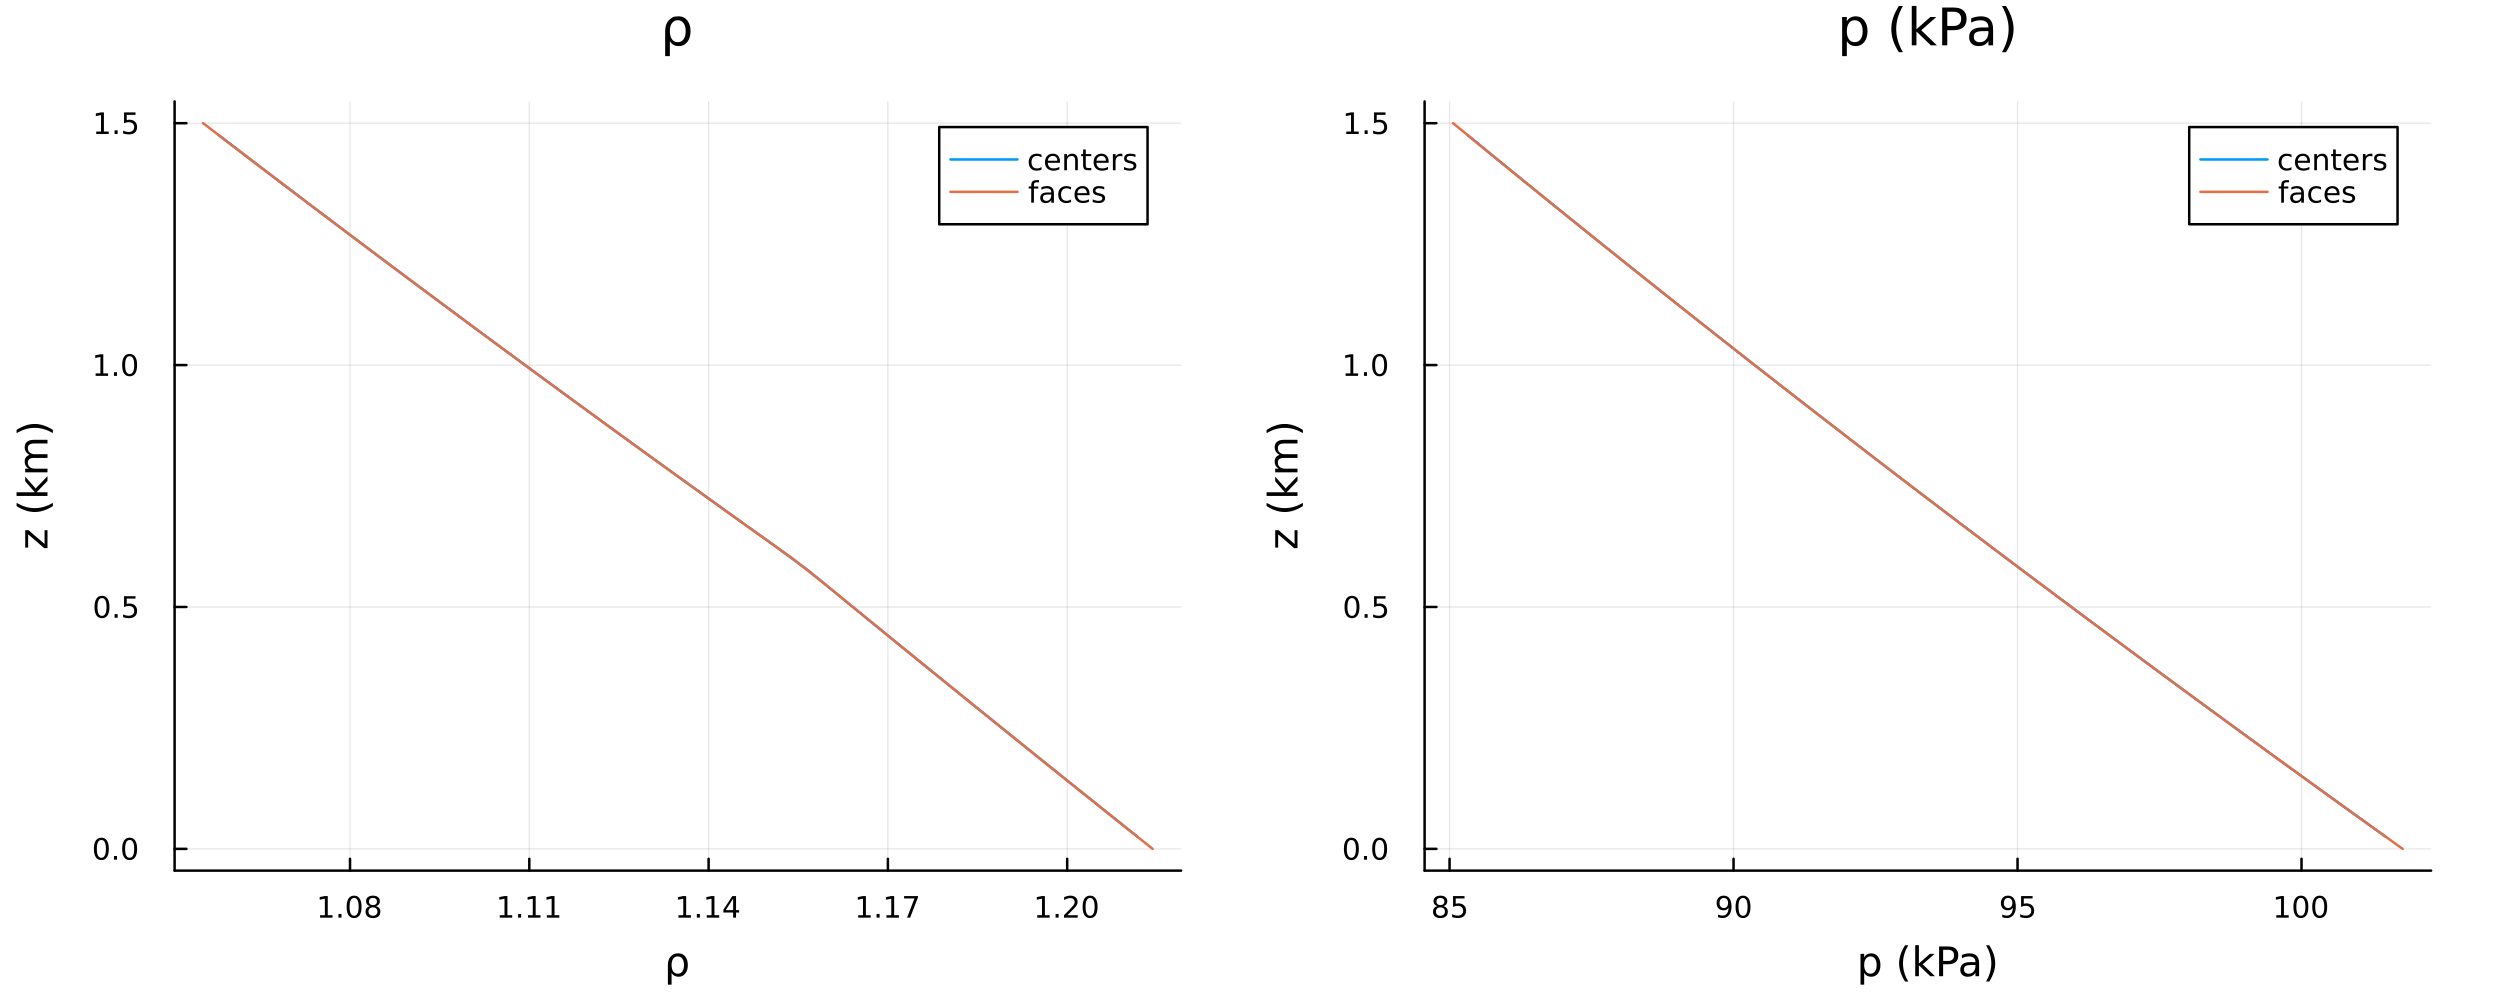 <?xml version="1.0" encoding="utf-8"?>
<svg xmlns="http://www.w3.org/2000/svg" xmlns:xlink="http://www.w3.org/1999/xlink" width="1000" height="400" viewBox="0 0 4000 1600">
<rect x="0" y="0" width="4000" height="1600" fill="#333333" stroke="none"/>
<defs>
  <clipPath id="clip520">
    <rect x="0" y="0" width="4000" height="1600"/>
  </clipPath>
</defs>
<path clip-path="url(#clip520)" d="M0 1600 L4000 1600 L4000 0 L0 0  Z" fill="#ffffff" fill-rule="evenodd" fill-opacity="1"/>
<defs>
  <clipPath id="clip521">
    <rect x="800" y="0" width="2801" height="1600"/>
  </clipPath>
</defs>
<path clip-path="url(#clip520)" d="M279.364 1393.02 L1889.76 1393.02 L1889.76 162.272 L279.364 162.272  Z" fill="#ffffff" fill-rule="evenodd" fill-opacity="1"/>
<defs>
  <clipPath id="clip522">
    <rect x="279" y="162" width="1611" height="1232"/>
  </clipPath>
</defs>
<polyline clip-path="url(#clip522)" style="stroke:#000000; stroke-linecap:round; stroke-linejoin:round; stroke-width:2; stroke-opacity:0.1; fill:none" points="560.029,1393.02 560.029,162.272 "/>
<polyline clip-path="url(#clip522)" style="stroke:#000000; stroke-linecap:round; stroke-linejoin:round; stroke-width:2; stroke-opacity:0.1; fill:none" points="846.895,1393.02 846.895,162.272 "/>
<polyline clip-path="url(#clip522)" style="stroke:#000000; stroke-linecap:round; stroke-linejoin:round; stroke-width:2; stroke-opacity:0.1; fill:none" points="1133.76,1393.02 1133.76,162.272 "/>
<polyline clip-path="url(#clip522)" style="stroke:#000000; stroke-linecap:round; stroke-linejoin:round; stroke-width:2; stroke-opacity:0.1; fill:none" points="1420.63,1393.02 1420.63,162.272 "/>
<polyline clip-path="url(#clip522)" style="stroke:#000000; stroke-linecap:round; stroke-linejoin:round; stroke-width:2; stroke-opacity:0.1; fill:none" points="1707.49,1393.02 1707.49,162.272 "/>
<polyline clip-path="url(#clip520)" style="stroke:#000000; stroke-linecap:round; stroke-linejoin:round; stroke-width:4; stroke-opacity:1; fill:none" points="279.364,1393.02 1889.76,1393.02 "/>
<polyline clip-path="url(#clip520)" style="stroke:#000000; stroke-linecap:round; stroke-linejoin:round; stroke-width:4; stroke-opacity:1; fill:none" points="560.029,1393.02 560.029,1374.12 "/>
<polyline clip-path="url(#clip520)" style="stroke:#000000; stroke-linecap:round; stroke-linejoin:round; stroke-width:4; stroke-opacity:1; fill:none" points="846.895,1393.02 846.895,1374.12 "/>
<polyline clip-path="url(#clip520)" style="stroke:#000000; stroke-linecap:round; stroke-linejoin:round; stroke-width:4; stroke-opacity:1; fill:none" points="1133.76,1393.02 1133.76,1374.12 "/>
<polyline clip-path="url(#clip520)" style="stroke:#000000; stroke-linecap:round; stroke-linejoin:round; stroke-width:4; stroke-opacity:1; fill:none" points="1420.63,1393.02 1420.63,1374.12 "/>
<polyline clip-path="url(#clip520)" style="stroke:#000000; stroke-linecap:round; stroke-linejoin:round; stroke-width:4; stroke-opacity:1; fill:none" points="1707.49,1393.02 1707.49,1374.12 "/>
<path clip-path="url(#clip520)" d="M512.147 1464.28 L519.786 1464.28 L519.786 1437.92 L511.476 1439.59 L511.476 1435.33 L519.739 1433.66 L524.415 1433.66 L524.415 1464.28 L532.054 1464.28 L532.054 1468.22 L512.147 1468.22 L512.147 1464.28 Z" fill="#000000" fill-rule="nonzero" fill-opacity="1" /><path clip-path="url(#clip520)" d="M541.499 1462.34 L546.383 1462.34 L546.383 1468.22 L541.499 1468.22 L541.499 1462.34 Z" fill="#000000" fill-rule="nonzero" fill-opacity="1" /><path clip-path="url(#clip520)" d="M566.568 1436.74 Q562.957 1436.74 561.128 1440.3 Q559.323 1443.84 559.323 1450.97 Q559.323 1458.08 561.128 1461.65 Q562.957 1465.19 566.568 1465.19 Q570.202 1465.19 572.008 1461.65 Q573.836 1458.08 573.836 1450.97 Q573.836 1443.84 572.008 1440.3 Q570.202 1436.74 566.568 1436.74 M566.568 1433.03 Q572.378 1433.03 575.434 1437.64 Q578.512 1442.22 578.512 1450.97 Q578.512 1459.7 575.434 1464.31 Q572.378 1468.89 566.568 1468.89 Q560.758 1468.89 557.679 1464.31 Q554.623 1459.7 554.623 1450.97 Q554.623 1442.22 557.679 1437.64 Q560.758 1433.03 566.568 1433.03 Z" fill="#000000" fill-rule="nonzero" fill-opacity="1" /><path clip-path="url(#clip520)" d="M596.73 1451.81 Q593.396 1451.81 591.475 1453.59 Q589.577 1455.37 589.577 1458.5 Q589.577 1461.62 591.475 1463.4 Q593.396 1465.19 596.73 1465.19 Q600.063 1465.19 601.984 1463.4 Q603.906 1461.6 603.906 1458.5 Q603.906 1455.37 601.984 1453.59 Q600.086 1451.81 596.73 1451.81 M592.054 1449.82 Q589.045 1449.08 587.355 1447.02 Q585.688 1444.96 585.688 1441.99 Q585.688 1437.85 588.628 1435.44 Q591.591 1433.03 596.73 1433.03 Q601.892 1433.03 604.832 1435.44 Q607.771 1437.85 607.771 1441.99 Q607.771 1444.96 606.082 1447.02 Q604.415 1449.08 601.429 1449.82 Q604.808 1450.6 606.683 1452.9 Q608.582 1455.19 608.582 1458.5 Q608.582 1463.52 605.503 1466.21 Q602.447 1468.89 596.73 1468.89 Q591.012 1468.89 587.933 1466.21 Q584.878 1463.52 584.878 1458.5 Q584.878 1455.19 586.776 1452.9 Q588.674 1450.6 592.054 1449.82 M590.341 1442.43 Q590.341 1445.12 592.008 1446.62 Q593.697 1448.13 596.73 1448.13 Q599.739 1448.13 601.429 1446.62 Q603.142 1445.12 603.142 1442.43 Q603.142 1439.75 601.429 1438.24 Q599.739 1436.74 596.73 1436.74 Q593.697 1436.74 592.008 1438.24 Q590.341 1439.75 590.341 1442.43 Z" fill="#000000" fill-rule="nonzero" fill-opacity="1" /><path clip-path="url(#clip520)" d="M799.58 1464.28 L807.219 1464.28 L807.219 1437.92 L798.909 1439.59 L798.909 1435.33 L807.173 1433.66 L811.849 1433.66 L811.849 1464.28 L819.488 1464.28 L819.488 1468.22 L799.58 1468.22 L799.58 1464.28 Z" fill="#000000" fill-rule="nonzero" fill-opacity="1" /><path clip-path="url(#clip520)" d="M828.932 1462.34 L833.816 1462.34 L833.816 1468.22 L828.932 1468.22 L828.932 1462.34 Z" fill="#000000" fill-rule="nonzero" fill-opacity="1" /><path clip-path="url(#clip520)" d="M844.811 1464.28 L852.45 1464.28 L852.45 1437.92 L844.14 1439.59 L844.14 1435.33 L852.404 1433.66 L857.08 1433.66 L857.08 1464.28 L864.719 1464.28 L864.719 1468.22 L844.811 1468.22 L844.811 1464.28 Z" fill="#000000" fill-rule="nonzero" fill-opacity="1" /><path clip-path="url(#clip520)" d="M874.973 1464.28 L882.612 1464.28 L882.612 1437.92 L874.302 1439.59 L874.302 1435.33 L882.566 1433.66 L887.242 1433.66 L887.242 1464.28 L894.881 1464.28 L894.881 1468.22 L874.973 1468.22 L874.973 1464.28 Z" fill="#000000" fill-rule="nonzero" fill-opacity="1" /><path clip-path="url(#clip520)" d="M1085.59 1464.28 L1093.23 1464.28 L1093.23 1437.92 L1084.92 1439.59 L1084.92 1435.33 L1093.18 1433.66 L1097.86 1433.66 L1097.86 1464.28 L1105.5 1464.28 L1105.5 1468.22 L1085.59 1468.22 L1085.59 1464.28 Z" fill="#000000" fill-rule="nonzero" fill-opacity="1" /><path clip-path="url(#clip520)" d="M1114.94 1462.34 L1119.83 1462.34 L1119.83 1468.22 L1114.94 1468.22 L1114.94 1462.34 Z" fill="#000000" fill-rule="nonzero" fill-opacity="1" /><path clip-path="url(#clip520)" d="M1130.82 1464.28 L1138.46 1464.28 L1138.46 1437.92 L1130.15 1439.59 L1130.15 1435.33 L1138.41 1433.66 L1143.09 1433.66 L1143.09 1464.28 L1150.73 1464.28 L1150.73 1468.22 L1130.82 1468.22 L1130.82 1464.28 Z" fill="#000000" fill-rule="nonzero" fill-opacity="1" /><path clip-path="url(#clip520)" d="M1173.02 1437.73 L1161.21 1456.18 L1173.02 1456.18 L1173.02 1437.73 M1171.79 1433.66 L1177.67 1433.66 L1177.67 1456.18 L1182.6 1456.18 L1182.6 1460.07 L1177.67 1460.07 L1177.67 1468.22 L1173.02 1468.22 L1173.02 1460.07 L1157.42 1460.07 L1157.42 1455.56 L1171.79 1433.66 Z" fill="#000000" fill-rule="nonzero" fill-opacity="1" /><path clip-path="url(#clip520)" d="M1373.15 1464.28 L1380.79 1464.28 L1380.79 1437.92 L1372.48 1439.59 L1372.48 1435.33 L1380.74 1433.66 L1385.42 1433.66 L1385.42 1464.28 L1393.06 1464.28 L1393.06 1468.22 L1373.15 1468.22 L1373.15 1464.28 Z" fill="#000000" fill-rule="nonzero" fill-opacity="1" /><path clip-path="url(#clip520)" d="M1402.5 1462.34 L1407.39 1462.34 L1407.39 1468.22 L1402.5 1468.22 L1402.5 1462.34 Z" fill="#000000" fill-rule="nonzero" fill-opacity="1" /><path clip-path="url(#clip520)" d="M1418.38 1464.28 L1426.02 1464.28 L1426.02 1437.92 L1417.71 1439.59 L1417.71 1435.33 L1425.97 1433.66 L1430.65 1433.66 L1430.65 1464.28 L1438.29 1464.28 L1438.29 1468.22 L1418.38 1468.22 L1418.38 1464.28 Z" fill="#000000" fill-rule="nonzero" fill-opacity="1" /><path clip-path="url(#clip520)" d="M1446.55 1433.66 L1468.78 1433.66 L1468.78 1435.65 L1456.23 1468.22 L1451.34 1468.22 L1463.15 1437.59 L1446.55 1437.59 L1446.55 1433.66 Z" fill="#000000" fill-rule="nonzero" fill-opacity="1" /><path clip-path="url(#clip520)" d="M1659.57 1464.28 L1667.2 1464.28 L1667.2 1437.92 L1658.89 1439.59 L1658.89 1435.33 L1667.16 1433.66 L1671.83 1433.66 L1671.83 1464.28 L1679.47 1464.28 L1679.47 1468.22 L1659.57 1468.22 L1659.57 1464.28 Z" fill="#000000" fill-rule="nonzero" fill-opacity="1" /><path clip-path="url(#clip520)" d="M1688.92 1462.34 L1693.8 1462.34 L1693.8 1468.22 L1688.92 1468.22 L1688.92 1462.34 Z" fill="#000000" fill-rule="nonzero" fill-opacity="1" /><path clip-path="url(#clip520)" d="M1708.01 1464.28 L1724.33 1464.28 L1724.33 1468.22 L1702.39 1468.22 L1702.39 1464.28 Q1705.05 1461.53 1709.63 1456.9 Q1714.24 1452.25 1715.42 1450.9 Q1717.67 1448.38 1718.55 1446.65 Q1719.45 1444.89 1719.45 1443.2 Q1719.45 1440.44 1717.51 1438.71 Q1715.58 1436.97 1712.48 1436.97 Q1710.28 1436.97 1707.83 1437.73 Q1705.4 1438.5 1702.62 1440.05 L1702.62 1435.33 Q1705.45 1434.19 1707.9 1433.61 Q1710.35 1433.03 1712.39 1433.03 Q1717.76 1433.03 1720.95 1435.72 Q1724.15 1438.41 1724.15 1442.9 Q1724.15 1445.03 1723.34 1446.95 Q1722.55 1448.84 1720.44 1451.44 Q1719.87 1452.11 1716.76 1455.33 Q1713.66 1458.52 1708.01 1464.28 Z" fill="#000000" fill-rule="nonzero" fill-opacity="1" /><path clip-path="url(#clip520)" d="M1744.15 1436.74 Q1740.54 1436.74 1738.71 1440.3 Q1736.9 1443.84 1736.9 1450.97 Q1736.9 1458.08 1738.71 1461.65 Q1740.54 1465.19 1744.15 1465.19 Q1747.78 1465.19 1749.59 1461.65 Q1751.42 1458.08 1751.42 1450.97 Q1751.42 1443.84 1749.59 1440.3 Q1747.78 1436.74 1744.15 1436.74 M1744.15 1433.03 Q1749.96 1433.03 1753.01 1437.64 Q1756.09 1442.22 1756.09 1450.97 Q1756.09 1459.7 1753.01 1464.31 Q1749.96 1468.89 1744.15 1468.89 Q1738.34 1468.89 1735.26 1464.31 Q1732.2 1459.7 1732.2 1450.97 Q1732.2 1442.22 1735.26 1437.64 Q1738.34 1433.03 1744.15 1433.03 Z" fill="#000000" fill-rule="nonzero" fill-opacity="1" /><path clip-path="url(#clip520)" d="M1071.48 1532.6 Q1073.42 1529.35 1078.23 1526.49 Q1080.11 1525.38 1085.9 1525.38 Q1092.39 1525.38 1096.44 1530.53 Q1100.51 1535.69 1100.51 1544.09 Q1100.51 1552.49 1096.44 1557.65 Q1092.39 1562.81 1085.9 1562.81 Q1081.99 1562.81 1079.15 1561.28 Q1076.35 1559.72 1074.51 1556.54 L1074.51 1575.44 L1068.62 1575.44 L1068.62 1544.41 Q1068.62 1537.06 1071.48 1532.6 M1094.43 1544.09 Q1094.43 1537.63 1091.76 1533.97 Q1089.12 1530.28 1084.47 1530.28 Q1079.82 1530.28 1077.15 1533.97 Q1074.51 1537.63 1074.51 1544.09 Q1074.51 1550.55 1077.15 1554.24 Q1079.82 1557.91 1084.47 1557.91 Q1089.12 1557.91 1091.76 1554.24 Q1094.43 1550.55 1094.43 1544.09 Z" fill="#000000" fill-rule="nonzero" fill-opacity="1" /><polyline clip-path="url(#clip522)" style="stroke:#000000; stroke-linecap:round; stroke-linejoin:round; stroke-width:2; stroke-opacity:0.1; fill:none" points="279.364,1358.19 1889.76,1358.19 "/>
<polyline clip-path="url(#clip522)" style="stroke:#000000; stroke-linecap:round; stroke-linejoin:round; stroke-width:2; stroke-opacity:0.1; fill:none" points="279.364,971.16 1889.76,971.16 "/>
<polyline clip-path="url(#clip522)" style="stroke:#000000; stroke-linecap:round; stroke-linejoin:round; stroke-width:2; stroke-opacity:0.1; fill:none" points="279.364,584.132 1889.76,584.132 "/>
<polyline clip-path="url(#clip522)" style="stroke:#000000; stroke-linecap:round; stroke-linejoin:round; stroke-width:2; stroke-opacity:0.1; fill:none" points="279.364,197.105 1889.76,197.105 "/>
<polyline clip-path="url(#clip520)" style="stroke:#000000; stroke-linecap:round; stroke-linejoin:round; stroke-width:4; stroke-opacity:1; fill:none" points="279.364,1393.02 279.364,162.272 "/>
<polyline clip-path="url(#clip520)" style="stroke:#000000; stroke-linecap:round; stroke-linejoin:round; stroke-width:4; stroke-opacity:1; fill:none" points="279.364,1358.19 298.262,1358.19 "/>
<polyline clip-path="url(#clip520)" style="stroke:#000000; stroke-linecap:round; stroke-linejoin:round; stroke-width:4; stroke-opacity:1; fill:none" points="279.364,971.16 298.262,971.16 "/>
<polyline clip-path="url(#clip520)" style="stroke:#000000; stroke-linecap:round; stroke-linejoin:round; stroke-width:4; stroke-opacity:1; fill:none" points="279.364,584.132 298.262,584.132 "/>
<polyline clip-path="url(#clip520)" style="stroke:#000000; stroke-linecap:round; stroke-linejoin:round; stroke-width:4; stroke-opacity:1; fill:none" points="279.364,197.105 298.262,197.105 "/>
<path clip-path="url(#clip520)" d="M162.189 1343.99 Q158.578 1343.99 156.749 1347.55 Q154.943 1351.09 154.943 1358.22 Q154.943 1365.33 156.749 1368.89 Q158.578 1372.43 162.189 1372.43 Q165.823 1372.43 167.628 1368.89 Q169.457 1365.33 169.457 1358.22 Q169.457 1351.09 167.628 1347.55 Q165.823 1343.99 162.189 1343.99 M162.189 1340.28 Q167.999 1340.28 171.054 1344.89 Q174.133 1349.47 174.133 1358.22 Q174.133 1366.95 171.054 1371.56 Q167.999 1376.14 162.189 1376.14 Q156.379 1376.14 153.3 1371.56 Q150.244 1366.95 150.244 1358.22 Q150.244 1349.47 153.3 1344.89 Q156.379 1340.28 162.189 1340.28 Z" fill="#000000" fill-rule="nonzero" fill-opacity="1" /><path clip-path="url(#clip520)" d="M182.351 1369.59 L187.235 1369.59 L187.235 1375.47 L182.351 1375.47 L182.351 1369.59 Z" fill="#000000" fill-rule="nonzero" fill-opacity="1" /><path clip-path="url(#clip520)" d="M207.42 1343.99 Q203.809 1343.99 201.98 1347.55 Q200.175 1351.09 200.175 1358.22 Q200.175 1365.33 201.98 1368.89 Q203.809 1372.43 207.42 1372.43 Q211.054 1372.43 212.86 1368.89 Q214.688 1365.33 214.688 1358.22 Q214.688 1351.09 212.86 1347.55 Q211.054 1343.99 207.42 1343.99 M207.42 1340.28 Q213.23 1340.28 216.286 1344.89 Q219.364 1349.47 219.364 1358.22 Q219.364 1366.95 216.286 1371.56 Q213.23 1376.14 207.42 1376.14 Q201.61 1376.14 198.531 1371.56 Q195.476 1366.95 195.476 1358.22 Q195.476 1349.47 198.531 1344.89 Q201.61 1340.28 207.42 1340.28 Z" fill="#000000" fill-rule="nonzero" fill-opacity="1" /><path clip-path="url(#clip520)" d="M163.184 956.958 Q159.573 956.958 157.744 960.523 Q155.939 964.065 155.939 971.194 Q155.939 978.301 157.744 981.866 Q159.573 985.407 163.184 985.407 Q166.818 985.407 168.624 981.866 Q170.453 978.301 170.453 971.194 Q170.453 964.065 168.624 960.523 Q166.818 956.958 163.184 956.958 M163.184 953.255 Q168.994 953.255 172.05 957.861 Q175.128 962.445 175.128 971.194 Q175.128 979.921 172.05 984.528 Q168.994 989.111 163.184 989.111 Q157.374 989.111 154.295 984.528 Q151.24 979.921 151.24 971.194 Q151.24 962.445 154.295 957.861 Q157.374 953.255 163.184 953.255 Z" fill="#000000" fill-rule="nonzero" fill-opacity="1" /><path clip-path="url(#clip520)" d="M183.346 982.56 L188.23 982.56 L188.23 988.44 L183.346 988.44 L183.346 982.56 Z" fill="#000000" fill-rule="nonzero" fill-opacity="1" /><path clip-path="url(#clip520)" d="M198.462 953.88 L216.818 953.88 L216.818 957.815 L202.744 957.815 L202.744 966.287 Q203.763 965.94 204.781 965.778 Q205.8 965.593 206.818 965.593 Q212.605 965.593 215.985 968.764 Q219.364 971.935 219.364 977.352 Q219.364 982.931 215.892 986.032 Q212.42 989.111 206.1 989.111 Q203.925 989.111 201.656 988.741 Q199.411 988.37 197.003 987.63 L197.003 982.931 Q199.087 984.065 201.309 984.62 Q203.531 985.176 206.008 985.176 Q210.012 985.176 212.35 983.069 Q214.688 980.963 214.688 977.352 Q214.688 973.741 212.35 971.634 Q210.012 969.528 206.008 969.528 Q204.133 969.528 202.258 969.944 Q200.406 970.361 198.462 971.241 L198.462 953.88 Z" fill="#000000" fill-rule="nonzero" fill-opacity="1" /><path clip-path="url(#clip520)" d="M152.999 597.477 L160.638 597.477 L160.638 571.111 L152.328 572.778 L152.328 568.519 L160.591 566.852 L165.267 566.852 L165.267 597.477 L172.906 597.477 L172.906 601.412 L152.999 601.412 L152.999 597.477 Z" fill="#000000" fill-rule="nonzero" fill-opacity="1" /><path clip-path="url(#clip520)" d="M182.351 595.533 L187.235 595.533 L187.235 601.412 L182.351 601.412 L182.351 595.533 Z" fill="#000000" fill-rule="nonzero" fill-opacity="1" /><path clip-path="url(#clip520)" d="M207.42 569.931 Q203.809 569.931 201.98 573.496 Q200.175 577.037 200.175 584.167 Q200.175 591.273 201.98 594.838 Q203.809 598.38 207.42 598.38 Q211.054 598.38 212.86 594.838 Q214.688 591.273 214.688 584.167 Q214.688 577.037 212.86 573.496 Q211.054 569.931 207.42 569.931 M207.42 566.227 Q213.23 566.227 216.286 570.834 Q219.364 575.417 219.364 584.167 Q219.364 592.894 216.286 597.5 Q213.23 602.084 207.42 602.084 Q201.61 602.084 198.531 597.5 Q195.476 592.894 195.476 584.167 Q195.476 575.417 198.531 570.834 Q201.61 566.227 207.42 566.227 Z" fill="#000000" fill-rule="nonzero" fill-opacity="1" /><path clip-path="url(#clip520)" d="M153.994 210.45 L161.633 210.45 L161.633 184.084 L153.323 185.751 L153.323 181.491 L161.587 179.825 L166.263 179.825 L166.263 210.45 L173.902 210.45 L173.902 214.385 L153.994 214.385 L153.994 210.45 Z" fill="#000000" fill-rule="nonzero" fill-opacity="1" /><path clip-path="url(#clip520)" d="M183.346 208.505 L188.23 208.505 L188.23 214.385 L183.346 214.385 L183.346 208.505 Z" fill="#000000" fill-rule="nonzero" fill-opacity="1" /><path clip-path="url(#clip520)" d="M198.462 179.825 L216.818 179.825 L216.818 183.76 L202.744 183.76 L202.744 192.232 Q203.763 191.885 204.781 191.723 Q205.8 191.538 206.818 191.538 Q212.605 191.538 215.985 194.709 Q219.364 197.88 219.364 203.297 Q219.364 208.875 215.892 211.977 Q212.42 215.056 206.1 215.056 Q203.925 215.056 201.656 214.686 Q199.411 214.315 197.003 213.575 L197.003 208.875 Q199.087 210.01 201.309 210.565 Q203.531 211.121 206.008 211.121 Q210.012 211.121 212.35 209.014 Q214.688 206.908 214.688 203.297 Q214.688 199.686 212.35 197.579 Q210.012 195.473 206.008 195.473 Q204.133 195.473 202.258 195.889 Q200.406 196.306 198.462 197.186 L198.462 179.825 Z" fill="#000000" fill-rule="nonzero" fill-opacity="1" /><path clip-path="url(#clip520)" d="M40.34 876.171 L40.34 848.353 L45.688 848.353 L71.309 870.378 L71.309 848.353 L75.988 848.353 L75.988 876.967 L70.641 876.967 L45.019 854.942 L45.019 876.171 L40.34 876.171 Z" fill="#000000" fill-rule="nonzero" fill-opacity="1" /><path clip-path="url(#clip520)" d="M26.527 804.621 Q33.847 808.886 41.009 810.955 Q48.17 813.023 55.523 813.023 Q62.875 813.023 70.1 810.955 Q77.293 808.854 84.582 804.621 L84.582 809.713 Q77.102 814.488 69.877 816.875 Q62.652 819.23 55.523 819.23 Q48.425 819.23 41.231 816.875 Q34.038 814.519 26.527 809.713 L26.527 804.621 Z" fill="#000000" fill-rule="nonzero" fill-opacity="1" /><path clip-path="url(#clip520)" d="M26.463 793.481 L26.463 787.592 L55.714 787.592 L40.34 770.119 L40.34 762.639 L57.019 781.545 L75.988 761.843 L75.988 769.482 L58.578 787.592 L75.988 787.592 L75.988 793.481 L26.463 793.481 Z" fill="#000000" fill-rule="nonzero" fill-opacity="1" /><path clip-path="url(#clip520)" d="M47.184 727.755 Q43.237 725.559 41.359 722.503 Q39.481 719.448 39.481 715.31 Q39.481 709.74 43.396 706.716 Q47.279 703.692 54.472 703.692 L75.988 703.692 L75.988 709.581 L54.663 709.581 Q49.539 709.581 47.056 711.395 Q44.574 713.209 44.574 716.933 Q44.574 721.485 47.597 724.126 Q50.621 726.768 55.841 726.768 L75.988 726.768 L75.988 732.656 L54.663 732.656 Q49.507 732.656 47.056 734.471 Q44.574 736.285 44.574 740.072 Q44.574 744.56 47.629 747.202 Q50.653 749.844 55.841 749.844 L75.988 749.844 L75.988 755.732 L40.34 755.732 L40.34 749.844 L45.879 749.844 Q42.6 747.839 41.041 745.038 Q39.481 742.237 39.481 738.385 Q39.481 734.502 41.454 731.797 Q43.428 729.06 47.184 727.755 Z" fill="#000000" fill-rule="nonzero" fill-opacity="1" /><path clip-path="url(#clip520)" d="M26.527 692.934 L26.527 687.842 Q34.038 683.067 41.231 680.712 Q48.425 678.325 55.523 678.325 Q62.652 678.325 69.877 680.712 Q77.102 683.067 84.582 687.842 L84.582 692.934 Q77.293 688.701 70.1 686.632 Q62.875 684.532 55.523 684.532 Q48.17 684.532 41.009 686.632 Q33.847 688.701 26.527 692.934 Z" fill="#000000" fill-rule="nonzero" fill-opacity="1" /><path clip-path="url(#clip520)" d="M1067.91 35.308 Q1070.39 31.176 1076.5 27.53 Q1078.89 26.112 1086.27 26.112 Q1094.53 26.112 1099.67 32.675 Q1104.86 39.237 1104.86 49.931 Q1104.86 60.626 1099.67 67.188 Q1094.53 73.751 1086.27 73.751 Q1081.28 73.751 1077.68 71.806 Q1074.11 69.821 1071.76 65.77 L1071.76 89.833 L1064.27 89.833 L1064.27 50.337 Q1064.27 40.979 1067.91 35.308 M1097.12 49.931 Q1097.12 41.708 1093.72 37.05 Q1090.36 32.35 1084.44 32.35 Q1078.53 32.35 1075.13 37.05 Q1071.76 41.708 1071.76 49.931 Q1071.76 58.155 1075.13 62.854 Q1078.53 67.512 1084.44 67.512 Q1090.36 67.512 1093.72 62.854 Q1097.12 58.155 1097.12 49.931 Z" fill="#000000" fill-rule="nonzero" fill-opacity="1" /><polyline clip-path="url(#clip522)" style="stroke:#009af9; stroke-linecap:round; stroke-linejoin:round; stroke-width:4; stroke-opacity:1; fill:none" points="1819.91,1338.84 1771.46,1300.13 1723.13,1261.43 1674.91,1222.73 1626.83,1184.02 1578.86,1145.32 1531.01,1106.62 1483.29,1067.92 1435.68,1029.21 1388.2,990.511 1340.84,951.808 1293.6,913.106 1241,874.403 1186.79,835.7 1132.81,796.997 1079.06,758.295 1025.53,719.592 972.248,680.889 919.163,642.186 866.319,603.484 813.672,564.781 761.284,526.078 709.119,487.375 657.178,448.673 605.459,409.97 553.961,371.267 502.684,332.564 451.626,293.862 400.788,255.159 350.169,216.456 "/>
<polyline clip-path="url(#clip522)" style="stroke:#e26f46; stroke-linecap:round; stroke-linejoin:round; stroke-width:4; stroke-opacity:1; fill:none" points="1844.19,1358.19 1795.67,1319.48 1747.28,1280.78 1699,1242.08 1650.85,1203.38 1602.83,1164.67 1554.92,1125.97 1507.13,1087.27 1459.47,1048.57 1411.93,1009.86 1364.51,971.16 1317.21,932.457 1268.19,893.754 1213.87,855.051 1159.77,816.349 1105.9,777.646 1052.26,738.943 998.854,700.24 945.661,661.538 892.713,622.835 839.951,584.132 787.45,545.429 735.174,506.727 683.121,468.024 631.291,429.321 579.683,390.618 528.295,351.916 477.127,313.213 426.18,274.51 375.451,235.807 324.942,197.105 "/>
<path clip-path="url(#clip520)" d="M1502.75 358.817 L1836.08 358.817 L1836.08 203.297 L1502.75 203.297  Z" fill="#ffffff" fill-rule="evenodd" fill-opacity="1"/>
<polyline clip-path="url(#clip520)" style="stroke:#000000; stroke-linecap:round; stroke-linejoin:round; stroke-width:4; stroke-opacity:1; fill:none" points="1502.75,358.817 1836.08,358.817 1836.08,203.297 1502.75,203.297 1502.75,358.817 "/>
<polyline clip-path="url(#clip520)" style="stroke:#009af9; stroke-linecap:round; stroke-linejoin:round; stroke-width:4; stroke-opacity:1; fill:none" points="1520.65,255.137 1628.01,255.137 "/>
<path clip-path="url(#clip520)" d="M1666.41 247.487 L1666.41 251.468 Q1664.6 250.473 1662.77 249.987 Q1660.97 249.477 1659.12 249.477 Q1654.97 249.477 1652.68 252.116 Q1650.39 254.732 1650.39 259.477 Q1650.39 264.223 1652.68 266.862 Q1654.97 269.477 1659.12 269.477 Q1660.97 269.477 1662.77 268.991 Q1664.6 268.482 1666.41 267.487 L1666.41 271.422 Q1664.63 272.255 1662.71 272.672 Q1660.81 273.088 1658.65 273.088 Q1652.8 273.088 1649.35 269.408 Q1645.9 265.727 1645.9 259.477 Q1645.9 253.135 1649.37 249.501 Q1652.87 245.866 1658.93 245.866 Q1660.9 245.866 1662.77 246.283 Q1664.65 246.677 1666.41 247.487 Z" fill="#000000" fill-rule="nonzero" fill-opacity="1" /><path clip-path="url(#clip520)" d="M1695.99 258.389 L1695.99 260.473 L1676.41 260.473 Q1676.69 264.871 1679.05 267.186 Q1681.43 269.477 1685.67 269.477 Q1688.12 269.477 1690.41 268.876 Q1692.73 268.274 1695 267.07 L1695 271.098 Q1692.71 272.07 1690.3 272.579 Q1687.89 273.088 1685.41 273.088 Q1679.21 273.088 1675.58 269.477 Q1671.96 265.866 1671.96 259.709 Q1671.96 253.343 1675.39 249.616 Q1678.84 245.866 1684.67 245.866 Q1689.9 245.866 1692.94 249.246 Q1695.99 252.602 1695.99 258.389 M1691.73 257.139 Q1691.69 253.644 1689.77 251.561 Q1687.87 249.477 1684.72 249.477 Q1681.15 249.477 1679 251.491 Q1676.87 253.505 1676.55 257.163 L1691.73 257.139 Z" fill="#000000" fill-rule="nonzero" fill-opacity="1" /><path clip-path="url(#clip520)" d="M1724.53 256.769 L1724.53 272.417 L1720.27 272.417 L1720.27 256.908 Q1720.27 253.227 1718.84 251.399 Q1717.4 249.57 1714.53 249.57 Q1711.08 249.57 1709.09 251.769 Q1707.1 253.968 1707.1 257.764 L1707.1 272.417 L1702.82 272.417 L1702.82 246.491 L1707.1 246.491 L1707.1 250.519 Q1708.63 248.181 1710.69 247.024 Q1712.77 245.866 1715.48 245.866 Q1719.95 245.866 1722.24 248.644 Q1724.53 251.399 1724.53 256.769 Z" fill="#000000" fill-rule="nonzero" fill-opacity="1" /><path clip-path="url(#clip520)" d="M1737.24 239.13 L1737.24 246.491 L1746.01 246.491 L1746.01 249.802 L1737.24 249.802 L1737.24 263.876 Q1737.24 267.047 1738.1 267.95 Q1738.98 268.852 1741.64 268.852 L1746.01 268.852 L1746.01 272.417 L1741.64 272.417 Q1736.71 272.417 1734.83 270.588 Q1732.96 268.737 1732.96 263.876 L1732.96 249.802 L1729.83 249.802 L1729.83 246.491 L1732.96 246.491 L1732.96 239.13 L1737.24 239.13 Z" fill="#000000" fill-rule="nonzero" fill-opacity="1" /><path clip-path="url(#clip520)" d="M1773.79 258.389 L1773.79 260.473 L1754.21 260.473 Q1754.49 264.871 1756.85 267.186 Q1759.23 269.477 1763.47 269.477 Q1765.92 269.477 1768.21 268.876 Q1770.53 268.274 1772.8 267.07 L1772.8 271.098 Q1770.51 272.07 1768.1 272.579 Q1765.69 273.088 1763.21 273.088 Q1757.01 273.088 1753.38 269.477 Q1749.76 265.866 1749.76 259.709 Q1749.76 253.343 1753.19 249.616 Q1756.64 245.866 1762.47 245.866 Q1767.7 245.866 1770.74 249.246 Q1773.79 252.602 1773.79 258.389 M1769.53 257.139 Q1769.49 253.644 1767.57 251.561 Q1765.67 249.477 1762.52 249.477 Q1758.95 249.477 1756.8 251.491 Q1754.67 253.505 1754.35 257.163 L1769.53 257.139 Z" fill="#000000" fill-rule="nonzero" fill-opacity="1" /><path clip-path="url(#clip520)" d="M1795.81 250.473 Q1795.09 250.056 1794.23 249.871 Q1793.4 249.663 1792.38 249.663 Q1788.77 249.663 1786.82 252.024 Q1784.9 254.362 1784.9 258.76 L1784.9 272.417 L1780.62 272.417 L1780.62 246.491 L1784.9 246.491 L1784.9 250.519 Q1786.25 248.158 1788.4 247.024 Q1790.55 245.866 1793.63 245.866 Q1794.07 245.866 1794.6 245.936 Q1795.14 245.982 1795.78 246.098 L1795.81 250.473 Z" fill="#000000" fill-rule="nonzero" fill-opacity="1" /><path clip-path="url(#clip520)" d="M1816.8 247.255 L1816.8 251.283 Q1815 250.357 1813.05 249.894 Q1811.11 249.431 1809.02 249.431 Q1805.85 249.431 1804.26 250.403 Q1802.68 251.376 1802.68 253.32 Q1802.68 254.802 1803.82 255.658 Q1804.95 256.491 1808.38 257.255 L1809.83 257.579 Q1814.37 258.552 1816.27 260.334 Q1818.19 262.093 1818.19 265.264 Q1818.19 268.876 1815.32 270.982 Q1812.47 273.088 1807.47 273.088 Q1805.39 273.088 1803.12 272.672 Q1800.88 272.278 1798.38 271.468 L1798.38 267.07 Q1800.74 268.297 1803.03 268.922 Q1805.32 269.524 1807.57 269.524 Q1810.57 269.524 1812.2 268.505 Q1813.82 267.463 1813.82 265.589 Q1813.82 263.852 1812.63 262.926 Q1811.48 262.001 1807.52 261.144 L1806.04 260.797 Q1802.08 259.964 1800.32 258.251 Q1798.56 256.514 1798.56 253.505 Q1798.56 249.848 1801.15 247.857 Q1803.75 245.866 1808.51 245.866 Q1810.88 245.866 1812.96 246.214 Q1815.04 246.561 1816.8 247.255 Z" fill="#000000" fill-rule="nonzero" fill-opacity="1" /><polyline clip-path="url(#clip520)" style="stroke:#e26f46; stroke-linecap:round; stroke-linejoin:round; stroke-width:4; stroke-opacity:1; fill:none" points="1520.65,306.977 1628.01,306.977 "/>
<path clip-path="url(#clip520)" d="M1662.4 288.239 L1662.4 291.78 L1658.33 291.78 Q1656.04 291.78 1655.14 292.706 Q1654.26 293.632 1654.26 296.04 L1654.26 298.331 L1661.27 298.331 L1661.27 301.642 L1654.26 301.642 L1654.26 324.257 L1649.97 324.257 L1649.97 301.642 L1645.9 301.642 L1645.9 298.331 L1649.97 298.331 L1649.97 296.526 Q1649.97 292.197 1651.99 290.23 Q1654 288.239 1658.38 288.239 L1662.4 288.239 Z" fill="#000000" fill-rule="nonzero" fill-opacity="1" /><path clip-path="url(#clip520)" d="M1677.75 311.225 Q1672.59 311.225 1670.6 312.405 Q1668.61 313.586 1668.61 316.433 Q1668.61 318.702 1670.09 320.044 Q1671.59 321.364 1674.16 321.364 Q1677.71 321.364 1679.83 318.864 Q1681.99 316.341 1681.99 312.174 L1681.99 311.225 L1677.75 311.225 M1686.25 309.466 L1686.25 324.257 L1681.99 324.257 L1681.99 320.322 Q1680.53 322.683 1678.35 323.817 Q1676.18 324.928 1673.03 324.928 Q1669.05 324.928 1666.69 322.706 Q1664.35 320.461 1664.35 316.711 Q1664.35 312.336 1667.27 310.114 Q1670.21 307.892 1676.02 307.892 L1681.99 307.892 L1681.99 307.475 Q1681.99 304.535 1680.04 302.938 Q1678.12 301.317 1674.63 301.317 Q1672.4 301.317 1670.3 301.85 Q1668.19 302.382 1666.25 303.447 L1666.25 299.512 Q1668.58 298.609 1670.78 298.169 Q1672.98 297.706 1675.07 297.706 Q1680.69 297.706 1683.47 300.623 Q1686.25 303.54 1686.25 309.466 Z" fill="#000000" fill-rule="nonzero" fill-opacity="1" /><path clip-path="url(#clip520)" d="M1713.68 299.327 L1713.68 303.308 Q1711.87 302.313 1710.04 301.827 Q1708.24 301.317 1706.39 301.317 Q1702.24 301.317 1699.95 303.956 Q1697.66 306.572 1697.66 311.317 Q1697.66 316.063 1699.95 318.702 Q1702.24 321.317 1706.39 321.317 Q1708.24 321.317 1710.04 320.831 Q1711.87 320.322 1713.68 319.327 L1713.68 323.262 Q1711.89 324.095 1709.97 324.512 Q1708.08 324.928 1705.92 324.928 Q1700.07 324.928 1696.62 321.248 Q1693.17 317.567 1693.17 311.317 Q1693.17 304.975 1696.64 301.341 Q1700.14 297.706 1706.2 297.706 Q1708.17 297.706 1710.04 298.123 Q1711.92 298.517 1713.68 299.327 Z" fill="#000000" fill-rule="nonzero" fill-opacity="1" /><path clip-path="url(#clip520)" d="M1743.26 310.229 L1743.26 312.313 L1723.68 312.313 Q1723.95 316.711 1726.32 319.026 Q1728.7 321.317 1732.94 321.317 Q1735.39 321.317 1737.68 320.716 Q1740 320.114 1742.26 318.91 L1742.26 322.938 Q1739.97 323.91 1737.57 324.419 Q1735.16 324.928 1732.68 324.928 Q1726.48 324.928 1722.84 321.317 Q1719.23 317.706 1719.23 311.549 Q1719.23 305.183 1722.66 301.456 Q1726.11 297.706 1731.94 297.706 Q1737.17 297.706 1740.2 301.086 Q1743.26 304.442 1743.26 310.229 M1739 308.979 Q1738.95 305.484 1737.03 303.401 Q1735.14 301.317 1731.99 301.317 Q1728.42 301.317 1726.27 303.331 Q1724.14 305.345 1723.82 309.003 L1739 308.979 Z" fill="#000000" fill-rule="nonzero" fill-opacity="1" /><path clip-path="url(#clip520)" d="M1766.78 299.095 L1766.78 303.123 Q1764.97 302.197 1763.03 301.734 Q1761.08 301.271 1759 301.271 Q1755.83 301.271 1754.23 302.243 Q1752.66 303.216 1752.66 305.16 Q1752.66 306.642 1753.79 307.498 Q1754.93 308.331 1758.35 309.095 L1759.81 309.419 Q1764.35 310.392 1766.25 312.174 Q1768.17 313.933 1768.17 317.104 Q1768.17 320.716 1765.3 322.822 Q1762.45 324.928 1757.45 324.928 Q1755.37 324.928 1753.1 324.512 Q1750.85 324.118 1748.35 323.308 L1748.35 318.91 Q1750.71 320.137 1753.01 320.762 Q1755.3 321.364 1757.54 321.364 Q1760.55 321.364 1762.17 320.345 Q1763.79 319.303 1763.79 317.429 Q1763.79 315.692 1762.61 314.766 Q1761.45 313.841 1757.5 312.984 L1756.01 312.637 Q1752.06 311.804 1750.3 310.091 Q1748.54 308.354 1748.54 305.345 Q1748.54 301.688 1751.13 299.697 Q1753.72 297.706 1758.49 297.706 Q1760.85 297.706 1762.94 298.054 Q1765.02 298.401 1766.78 299.095 Z" fill="#000000" fill-rule="nonzero" fill-opacity="1" /><path clip-path="url(#clip520)" d="M2279.36 1393.02 L3889.76 1393.02 L3889.76 162.272 L2279.36 162.272  Z" fill="#ffffff" fill-rule="evenodd" fill-opacity="1"/>
<defs>
  <clipPath id="clip523">
    <rect x="2279" y="162" width="1611" height="1232"/>
  </clipPath>
</defs>
<polyline clip-path="url(#clip523)" style="stroke:#000000; stroke-linecap:round; stroke-linejoin:round; stroke-width:2; stroke-opacity:0.1; fill:none" points="2319.29,1393.02 2319.29,162.272 "/>
<polyline clip-path="url(#clip523)" style="stroke:#000000; stroke-linecap:round; stroke-linejoin:round; stroke-width:2; stroke-opacity:0.1; fill:none" points="2773.67,1393.02 2773.67,162.272 "/>
<polyline clip-path="url(#clip523)" style="stroke:#000000; stroke-linecap:round; stroke-linejoin:round; stroke-width:2; stroke-opacity:0.1; fill:none" points="3228.05,1393.02 3228.05,162.272 "/>
<polyline clip-path="url(#clip523)" style="stroke:#000000; stroke-linecap:round; stroke-linejoin:round; stroke-width:2; stroke-opacity:0.1; fill:none" points="3682.43,1393.02 3682.43,162.272 "/>
<polyline clip-path="url(#clip520)" style="stroke:#000000; stroke-linecap:round; stroke-linejoin:round; stroke-width:4; stroke-opacity:1; fill:none" points="2279.36,1393.02 3889.76,1393.02 "/>
<polyline clip-path="url(#clip520)" style="stroke:#000000; stroke-linecap:round; stroke-linejoin:round; stroke-width:4; stroke-opacity:1; fill:none" points="2319.29,1393.02 2319.29,1374.12 "/>
<polyline clip-path="url(#clip520)" style="stroke:#000000; stroke-linecap:round; stroke-linejoin:round; stroke-width:4; stroke-opacity:1; fill:none" points="2773.67,1393.02 2773.67,1374.12 "/>
<polyline clip-path="url(#clip520)" style="stroke:#000000; stroke-linecap:round; stroke-linejoin:round; stroke-width:4; stroke-opacity:1; fill:none" points="3228.05,1393.02 3228.05,1374.12 "/>
<polyline clip-path="url(#clip520)" style="stroke:#000000; stroke-linecap:round; stroke-linejoin:round; stroke-width:4; stroke-opacity:1; fill:none" points="3682.43,1393.02 3682.43,1374.12 "/>
<path clip-path="url(#clip520)" d="M2304.66 1451.81 Q2301.33 1451.81 2299.41 1453.59 Q2297.51 1455.37 2297.51 1458.5 Q2297.51 1461.62 2299.41 1463.4 Q2301.33 1465.19 2304.66 1465.19 Q2308 1465.19 2309.92 1463.4 Q2311.84 1461.6 2311.84 1458.5 Q2311.84 1455.37 2309.92 1453.59 Q2308.02 1451.81 2304.66 1451.81 M2299.99 1449.82 Q2296.98 1449.08 2295.29 1447.02 Q2293.62 1444.96 2293.62 1441.99 Q2293.62 1437.85 2296.56 1435.44 Q2299.52 1433.03 2304.66 1433.03 Q2309.83 1433.03 2312.77 1435.44 Q2315.7 1437.85 2315.7 1441.99 Q2315.7 1444.96 2314.02 1447.02 Q2312.35 1449.08 2309.36 1449.82 Q2312.74 1450.6 2314.62 1452.9 Q2316.52 1455.19 2316.52 1458.5 Q2316.52 1463.52 2313.44 1466.21 Q2310.38 1468.89 2304.66 1468.89 Q2298.95 1468.89 2295.87 1466.21 Q2292.81 1463.52 2292.81 1458.5 Q2292.81 1455.19 2294.71 1452.9 Q2296.61 1450.6 2299.99 1449.82 M2298.27 1442.43 Q2298.27 1445.12 2299.94 1446.62 Q2301.63 1448.13 2304.66 1448.13 Q2307.67 1448.13 2309.36 1446.62 Q2311.08 1445.12 2311.08 1442.43 Q2311.08 1439.75 2309.36 1438.24 Q2307.67 1436.74 2304.66 1436.74 Q2301.63 1436.74 2299.94 1438.24 Q2298.27 1439.75 2298.27 1442.43 Z" fill="#000000" fill-rule="nonzero" fill-opacity="1" /><path clip-path="url(#clip520)" d="M2324.87 1433.66 L2343.23 1433.66 L2343.23 1437.59 L2329.15 1437.59 L2329.15 1446.07 Q2330.17 1445.72 2331.19 1445.56 Q2332.21 1445.37 2333.23 1445.37 Q2339.01 1445.37 2342.39 1448.54 Q2345.77 1451.72 2345.77 1457.13 Q2345.77 1462.71 2342.3 1465.81 Q2338.83 1468.89 2332.51 1468.89 Q2330.33 1468.89 2328.07 1468.52 Q2325.82 1468.15 2323.41 1467.41 L2323.41 1462.71 Q2325.5 1463.84 2327.72 1464.4 Q2329.94 1464.96 2332.42 1464.96 Q2336.42 1464.96 2338.76 1462.85 Q2341.1 1460.74 2341.1 1457.13 Q2341.1 1453.52 2338.76 1451.41 Q2336.42 1449.31 2332.42 1449.31 Q2330.54 1449.31 2328.67 1449.72 Q2326.82 1450.14 2324.87 1451.02 L2324.87 1433.66 Z" fill="#000000" fill-rule="nonzero" fill-opacity="1" /><path clip-path="url(#clip520)" d="M2748.8 1467.5 L2748.8 1463.24 Q2750.56 1464.08 2752.36 1464.52 Q2754.17 1464.96 2755.91 1464.96 Q2760.53 1464.96 2762.97 1461.85 Q2765.42 1458.73 2765.77 1452.39 Q2764.42 1454.38 2762.36 1455.44 Q2760.3 1456.51 2757.8 1456.51 Q2752.62 1456.51 2749.59 1453.38 Q2746.58 1450.23 2746.58 1444.79 Q2746.58 1439.47 2749.72 1436.25 Q2752.87 1433.03 2758.1 1433.03 Q2764.1 1433.03 2767.25 1437.64 Q2770.42 1442.22 2770.42 1450.97 Q2770.42 1459.15 2766.53 1464.03 Q2762.66 1468.89 2756.11 1468.89 Q2754.35 1468.89 2752.55 1468.54 Q2750.74 1468.2 2748.8 1467.5 M2758.1 1452.85 Q2761.25 1452.85 2763.08 1450.7 Q2764.93 1448.54 2764.93 1444.79 Q2764.93 1441.07 2763.08 1438.91 Q2761.25 1436.74 2758.1 1436.74 Q2754.96 1436.74 2753.1 1438.91 Q2751.28 1441.07 2751.28 1444.79 Q2751.28 1448.54 2753.1 1450.7 Q2754.96 1452.85 2758.1 1452.85 Z" fill="#000000" fill-rule="nonzero" fill-opacity="1" /><path clip-path="url(#clip520)" d="M2788.82 1436.74 Q2785.21 1436.74 2783.38 1440.3 Q2781.58 1443.84 2781.58 1450.97 Q2781.58 1458.08 2783.38 1461.65 Q2785.21 1465.19 2788.82 1465.19 Q2792.46 1465.19 2794.26 1461.65 Q2796.09 1458.08 2796.09 1450.97 Q2796.09 1443.84 2794.26 1440.3 Q2792.46 1436.74 2788.82 1436.74 M2788.82 1433.03 Q2794.63 1433.03 2797.69 1437.64 Q2800.77 1442.22 2800.77 1450.97 Q2800.77 1459.7 2797.69 1464.31 Q2794.63 1468.89 2788.82 1468.89 Q2783.01 1468.89 2779.93 1464.31 Q2776.88 1459.7 2776.88 1450.97 Q2776.88 1442.22 2779.93 1437.64 Q2783.01 1433.03 2788.82 1433.03 Z" fill="#000000" fill-rule="nonzero" fill-opacity="1" /><path clip-path="url(#clip520)" d="M3203.67 1467.5 L3203.67 1463.24 Q3205.43 1464.08 3207.24 1464.52 Q3209.04 1464.96 3210.78 1464.96 Q3215.41 1464.96 3217.84 1461.85 Q3220.29 1458.73 3220.64 1452.39 Q3219.3 1454.38 3217.24 1455.44 Q3215.18 1456.51 3212.68 1456.51 Q3207.49 1456.51 3204.46 1453.38 Q3201.45 1450.23 3201.45 1444.79 Q3201.45 1439.47 3204.6 1436.25 Q3207.75 1433.03 3212.98 1433.03 Q3218.98 1433.03 3222.12 1437.64 Q3225.29 1442.22 3225.29 1450.97 Q3225.29 1459.15 3221.41 1464.03 Q3217.54 1468.89 3210.99 1468.89 Q3209.23 1468.89 3207.42 1468.54 Q3205.62 1468.2 3203.67 1467.5 M3212.98 1452.85 Q3216.13 1452.85 3217.96 1450.7 Q3219.81 1448.54 3219.81 1444.79 Q3219.81 1441.07 3217.96 1438.91 Q3216.13 1436.74 3212.98 1436.74 Q3209.83 1436.74 3207.98 1438.91 Q3206.15 1441.07 3206.15 1444.79 Q3206.15 1448.54 3207.98 1450.7 Q3209.83 1452.85 3212.98 1452.85 Z" fill="#000000" fill-rule="nonzero" fill-opacity="1" /><path clip-path="url(#clip520)" d="M3233.74 1433.66 L3252.1 1433.66 L3252.1 1437.59 L3238.03 1437.59 L3238.03 1446.07 Q3239.04 1445.72 3240.06 1445.56 Q3241.08 1445.37 3242.1 1445.37 Q3247.89 1445.37 3251.27 1448.54 Q3254.65 1451.72 3254.65 1457.13 Q3254.65 1462.71 3251.17 1465.81 Q3247.7 1468.89 3241.38 1468.89 Q3239.21 1468.89 3236.94 1468.52 Q3234.69 1468.15 3232.29 1467.41 L3232.29 1462.71 Q3234.37 1463.84 3236.59 1464.4 Q3238.81 1464.96 3241.29 1464.96 Q3245.29 1464.96 3247.63 1462.85 Q3249.97 1460.74 3249.97 1457.13 Q3249.97 1453.52 3247.63 1451.41 Q3245.29 1449.31 3241.29 1449.31 Q3239.42 1449.31 3237.54 1449.72 Q3235.69 1450.14 3233.74 1451.02 L3233.74 1433.66 Z" fill="#000000" fill-rule="nonzero" fill-opacity="1" /><path clip-path="url(#clip520)" d="M3642.03 1464.28 L3649.67 1464.28 L3649.67 1437.92 L3641.36 1439.59 L3641.36 1435.33 L3649.63 1433.66 L3654.3 1433.66 L3654.3 1464.28 L3661.94 1464.28 L3661.94 1468.22 L3642.03 1468.22 L3642.03 1464.28 Z" fill="#000000" fill-rule="nonzero" fill-opacity="1" /><path clip-path="url(#clip520)" d="M3681.39 1436.74 Q3677.78 1436.74 3675.95 1440.3 Q3674.14 1443.84 3674.14 1450.97 Q3674.14 1458.08 3675.95 1461.65 Q3677.78 1465.19 3681.39 1465.19 Q3685.02 1465.19 3686.83 1461.65 Q3688.65 1458.08 3688.65 1450.97 Q3688.65 1443.84 3686.83 1440.3 Q3685.02 1436.74 3681.39 1436.74 M3681.39 1433.03 Q3687.2 1433.03 3690.25 1437.64 Q3693.33 1442.22 3693.33 1450.97 Q3693.33 1459.7 3690.25 1464.31 Q3687.2 1468.89 3681.39 1468.89 Q3675.58 1468.89 3672.5 1464.31 Q3669.44 1459.7 3669.44 1450.97 Q3669.44 1442.22 3672.5 1437.64 Q3675.58 1433.03 3681.39 1433.03 Z" fill="#000000" fill-rule="nonzero" fill-opacity="1" /><path clip-path="url(#clip520)" d="M3711.55 1436.74 Q3707.94 1436.74 3706.11 1440.3 Q3704.3 1443.84 3704.3 1450.97 Q3704.3 1458.08 3706.11 1461.65 Q3707.94 1465.19 3711.55 1465.19 Q3715.18 1465.19 3716.99 1461.65 Q3718.82 1458.08 3718.82 1450.97 Q3718.82 1443.84 3716.99 1440.3 Q3715.18 1436.74 3711.55 1436.74 M3711.55 1433.03 Q3717.36 1433.03 3720.41 1437.64 Q3723.49 1442.22 3723.49 1450.97 Q3723.49 1459.7 3720.41 1464.31 Q3717.36 1468.89 3711.55 1468.89 Q3705.74 1468.89 3702.66 1464.31 Q3699.6 1459.7 3699.6 1450.97 Q3699.6 1442.22 3702.66 1437.64 Q3705.74 1433.03 3711.55 1433.03 Z" fill="#000000" fill-rule="nonzero" fill-opacity="1" /><path clip-path="url(#clip520)" d="M2982.7 1556.54 L2982.7 1575.44 L2976.81 1575.44 L2976.81 1526.24 L2982.7 1526.24 L2982.7 1531.65 Q2984.54 1528.46 2987.34 1526.94 Q2990.18 1525.38 2994.09 1525.38 Q3000.58 1525.38 3004.63 1530.53 Q3008.7 1535.69 3008.7 1544.09 Q3008.7 1552.49 3004.63 1557.65 Q3000.58 1562.81 2994.09 1562.81 Q2990.18 1562.81 2987.34 1561.28 Q2984.54 1559.72 2982.7 1556.54 M3002.62 1544.09 Q3002.62 1537.63 2999.95 1533.97 Q2997.31 1530.28 2992.66 1530.28 Q2988.01 1530.28 2985.34 1533.97 Q2982.7 1537.63 2982.7 1544.09 Q2982.7 1550.55 2985.34 1554.24 Q2988.01 1557.91 2992.66 1557.91 Q2997.31 1557.91 2999.95 1554.24 Q3002.62 1550.55 3002.62 1544.09 Z" fill="#000000" fill-rule="nonzero" fill-opacity="1" /><path clip-path="url(#clip520)" d="M3053.2 1512.42 Q3048.93 1519.74 3046.86 1526.9 Q3044.79 1534.07 3044.79 1541.42 Q3044.79 1548.77 3046.86 1556 Q3048.96 1563.19 3053.2 1570.48 L3048.1 1570.48 Q3043.33 1563 3040.94 1555.77 Q3038.59 1548.55 3038.59 1541.42 Q3038.59 1534.32 3040.94 1527.13 Q3043.3 1519.93 3048.1 1512.42 L3053.2 1512.42 Z" fill="#000000" fill-rule="nonzero" fill-opacity="1" /><path clip-path="url(#clip520)" d="M3064.34 1512.36 L3070.23 1512.36 L3070.23 1541.61 L3087.7 1526.24 L3095.18 1526.24 L3076.27 1542.91 L3095.97 1561.88 L3088.34 1561.88 L3070.23 1544.47 L3070.23 1561.88 L3064.34 1561.88 L3064.34 1512.36 Z" fill="#000000" fill-rule="nonzero" fill-opacity="1" /><path clip-path="url(#clip520)" d="M3108.99 1519.65 L3108.99 1537.5 L3117.08 1537.5 Q3121.56 1537.5 3124.02 1535.18 Q3126.47 1532.86 3126.47 1528.56 Q3126.47 1524.29 3124.02 1521.97 Q3121.56 1519.65 3117.08 1519.65 L3108.99 1519.65 M3102.56 1514.36 L3117.08 1514.36 Q3125.07 1514.36 3129.14 1517.99 Q3133.25 1521.59 3133.25 1528.56 Q3133.25 1535.59 3129.14 1539.19 Q3125.07 1542.79 3117.08 1542.79 L3108.99 1542.79 L3108.99 1561.88 L3102.56 1561.88 L3102.56 1514.36 Z" fill="#000000" fill-rule="nonzero" fill-opacity="1" /><path clip-path="url(#clip520)" d="M3154.89 1543.96 Q3147.79 1543.96 3145.05 1545.59 Q3142.32 1547.21 3142.32 1551.13 Q3142.32 1554.24 3144.35 1556.09 Q3146.42 1557.91 3149.96 1557.91 Q3154.83 1557.91 3157.75 1554.47 Q3160.71 1551 3160.71 1545.27 L3160.71 1543.96 L3154.89 1543.96 M3166.57 1541.55 L3166.57 1561.88 L3160.71 1561.88 L3160.71 1556.47 Q3158.71 1559.72 3155.72 1561.28 Q3152.72 1562.81 3148.4 1562.81 Q3142.92 1562.81 3139.68 1559.75 Q3136.46 1556.66 3136.46 1551.51 Q3136.46 1545.49 3140.47 1542.44 Q3144.51 1539.38 3152.5 1539.38 L3160.71 1539.38 L3160.71 1538.81 Q3160.71 1534.77 3158.04 1532.57 Q3155.4 1530.34 3150.59 1530.34 Q3147.54 1530.34 3144.64 1531.07 Q3141.74 1531.81 3139.07 1533.27 L3139.07 1527.86 Q3142.29 1526.62 3145.31 1526.01 Q3148.33 1525.38 3151.2 1525.38 Q3158.93 1525.38 3162.75 1529.39 Q3166.57 1533.4 3166.57 1541.55 Z" fill="#000000" fill-rule="nonzero" fill-opacity="1" /><path clip-path="url(#clip520)" d="M3177.71 1512.42 L3182.8 1512.42 Q3187.58 1519.93 3189.93 1527.13 Q3192.32 1534.32 3192.32 1541.42 Q3192.32 1548.55 3189.93 1555.77 Q3187.58 1563 3182.8 1570.48 L3177.71 1570.48 Q3181.94 1563.19 3184.01 1556 Q3186.11 1548.77 3186.11 1541.42 Q3186.11 1534.07 3184.01 1526.9 Q3181.94 1519.74 3177.71 1512.42 Z" fill="#000000" fill-rule="nonzero" fill-opacity="1" /><polyline clip-path="url(#clip523)" style="stroke:#000000; stroke-linecap:round; stroke-linejoin:round; stroke-width:2; stroke-opacity:0.1; fill:none" points="2279.36,1358.19 3889.76,1358.19 "/>
<polyline clip-path="url(#clip523)" style="stroke:#000000; stroke-linecap:round; stroke-linejoin:round; stroke-width:2; stroke-opacity:0.1; fill:none" points="2279.36,971.16 3889.76,971.16 "/>
<polyline clip-path="url(#clip523)" style="stroke:#000000; stroke-linecap:round; stroke-linejoin:round; stroke-width:2; stroke-opacity:0.1; fill:none" points="2279.36,584.132 3889.76,584.132 "/>
<polyline clip-path="url(#clip523)" style="stroke:#000000; stroke-linecap:round; stroke-linejoin:round; stroke-width:2; stroke-opacity:0.1; fill:none" points="2279.36,197.105 3889.76,197.105 "/>
<polyline clip-path="url(#clip520)" style="stroke:#000000; stroke-linecap:round; stroke-linejoin:round; stroke-width:4; stroke-opacity:1; fill:none" points="2279.36,1393.02 2279.36,162.272 "/>
<polyline clip-path="url(#clip520)" style="stroke:#000000; stroke-linecap:round; stroke-linejoin:round; stroke-width:4; stroke-opacity:1; fill:none" points="2279.36,1358.19 2298.26,1358.19 "/>
<polyline clip-path="url(#clip520)" style="stroke:#000000; stroke-linecap:round; stroke-linejoin:round; stroke-width:4; stroke-opacity:1; fill:none" points="2279.36,971.16 2298.26,971.16 "/>
<polyline clip-path="url(#clip520)" style="stroke:#000000; stroke-linecap:round; stroke-linejoin:round; stroke-width:4; stroke-opacity:1; fill:none" points="2279.36,584.132 2298.26,584.132 "/>
<polyline clip-path="url(#clip520)" style="stroke:#000000; stroke-linecap:round; stroke-linejoin:round; stroke-width:4; stroke-opacity:1; fill:none" points="2279.36,197.105 2298.26,197.105 "/>
<path clip-path="url(#clip520)" d="M2162.19 1343.99 Q2158.58 1343.99 2156.75 1347.55 Q2154.94 1351.09 2154.94 1358.22 Q2154.94 1365.33 2156.75 1368.89 Q2158.58 1372.43 2162.19 1372.43 Q2165.82 1372.43 2167.63 1368.89 Q2169.46 1365.33 2169.46 1358.22 Q2169.46 1351.09 2167.63 1347.55 Q2165.82 1343.99 2162.19 1343.99 M2162.19 1340.28 Q2168 1340.28 2171.05 1344.89 Q2174.13 1349.47 2174.13 1358.22 Q2174.13 1366.95 2171.05 1371.56 Q2168 1376.14 2162.19 1376.14 Q2156.38 1376.14 2153.3 1371.56 Q2150.24 1366.95 2150.24 1358.22 Q2150.24 1349.47 2153.3 1344.89 Q2156.38 1340.28 2162.19 1340.28 Z" fill="#000000" fill-rule="nonzero" fill-opacity="1" /><path clip-path="url(#clip520)" d="M2182.35 1369.59 L2187.23 1369.59 L2187.23 1375.47 L2182.35 1375.47 L2182.35 1369.59 Z" fill="#000000" fill-rule="nonzero" fill-opacity="1" /><path clip-path="url(#clip520)" d="M2207.42 1343.99 Q2203.81 1343.99 2201.98 1347.55 Q2200.17 1351.09 2200.17 1358.22 Q2200.17 1365.33 2201.98 1368.89 Q2203.81 1372.43 2207.42 1372.43 Q2211.05 1372.43 2212.86 1368.89 Q2214.69 1365.33 2214.69 1358.22 Q2214.69 1351.09 2212.86 1347.55 Q2211.05 1343.99 2207.42 1343.99 M2207.42 1340.28 Q2213.23 1340.28 2216.29 1344.89 Q2219.36 1349.47 2219.36 1358.22 Q2219.36 1366.95 2216.29 1371.56 Q2213.23 1376.14 2207.42 1376.14 Q2201.61 1376.14 2198.53 1371.56 Q2195.48 1366.95 2195.48 1358.22 Q2195.48 1349.47 2198.53 1344.89 Q2201.61 1340.28 2207.42 1340.28 Z" fill="#000000" fill-rule="nonzero" fill-opacity="1" /><path clip-path="url(#clip520)" d="M2163.18 956.958 Q2159.57 956.958 2157.74 960.523 Q2155.94 964.065 2155.94 971.194 Q2155.94 978.301 2157.74 981.866 Q2159.57 985.407 2163.18 985.407 Q2166.82 985.407 2168.62 981.866 Q2170.45 978.301 2170.45 971.194 Q2170.45 964.065 2168.62 960.523 Q2166.82 956.958 2163.18 956.958 M2163.18 953.255 Q2168.99 953.255 2172.05 957.861 Q2175.13 962.445 2175.13 971.194 Q2175.13 979.921 2172.05 984.528 Q2168.99 989.111 2163.18 989.111 Q2157.37 989.111 2154.3 984.528 Q2151.24 979.921 2151.24 971.194 Q2151.24 962.445 2154.3 957.861 Q2157.37 953.255 2163.18 953.255 Z" fill="#000000" fill-rule="nonzero" fill-opacity="1" /><path clip-path="url(#clip520)" d="M2183.35 982.56 L2188.23 982.56 L2188.23 988.44 L2183.35 988.44 L2183.35 982.56 Z" fill="#000000" fill-rule="nonzero" fill-opacity="1" /><path clip-path="url(#clip520)" d="M2198.46 953.88 L2216.82 953.88 L2216.82 957.815 L2202.74 957.815 L2202.74 966.287 Q2203.76 965.94 2204.78 965.778 Q2205.8 965.593 2206.82 965.593 Q2212.61 965.593 2215.98 968.764 Q2219.36 971.935 2219.36 977.352 Q2219.36 982.931 2215.89 986.032 Q2212.42 989.111 2206.1 989.111 Q2203.92 989.111 2201.66 988.741 Q2199.41 988.37 2197 987.63 L2197 982.931 Q2199.09 984.065 2201.31 984.62 Q2203.53 985.176 2206.01 985.176 Q2210.01 985.176 2212.35 983.069 Q2214.69 980.963 2214.69 977.352 Q2214.69 973.741 2212.35 971.634 Q2210.01 969.528 2206.01 969.528 Q2204.13 969.528 2202.26 969.944 Q2200.41 970.361 2198.46 971.241 L2198.46 953.88 Z" fill="#000000" fill-rule="nonzero" fill-opacity="1" /><path clip-path="url(#clip520)" d="M2153 597.477 L2160.64 597.477 L2160.64 571.111 L2152.33 572.778 L2152.33 568.519 L2160.59 566.852 L2165.27 566.852 L2165.27 597.477 L2172.91 597.477 L2172.91 601.412 L2153 601.412 L2153 597.477 Z" fill="#000000" fill-rule="nonzero" fill-opacity="1" /><path clip-path="url(#clip520)" d="M2182.35 595.533 L2187.23 595.533 L2187.23 601.412 L2182.35 601.412 L2182.35 595.533 Z" fill="#000000" fill-rule="nonzero" fill-opacity="1" /><path clip-path="url(#clip520)" d="M2207.42 569.931 Q2203.81 569.931 2201.98 573.496 Q2200.17 577.037 2200.17 584.167 Q2200.17 591.273 2201.98 594.838 Q2203.81 598.38 2207.42 598.38 Q2211.05 598.38 2212.86 594.838 Q2214.69 591.273 2214.69 584.167 Q2214.69 577.037 2212.86 573.496 Q2211.05 569.931 2207.42 569.931 M2207.42 566.227 Q2213.23 566.227 2216.29 570.834 Q2219.36 575.417 2219.36 584.167 Q2219.36 592.894 2216.29 597.5 Q2213.23 602.084 2207.42 602.084 Q2201.61 602.084 2198.53 597.5 Q2195.48 592.894 2195.48 584.167 Q2195.48 575.417 2198.53 570.834 Q2201.61 566.227 2207.42 566.227 Z" fill="#000000" fill-rule="nonzero" fill-opacity="1" /><path clip-path="url(#clip520)" d="M2153.99 210.45 L2161.63 210.45 L2161.63 184.084 L2153.32 185.751 L2153.32 181.491 L2161.59 179.825 L2166.26 179.825 L2166.26 210.45 L2173.9 210.45 L2173.9 214.385 L2153.99 214.385 L2153.99 210.45 Z" fill="#000000" fill-rule="nonzero" fill-opacity="1" /><path clip-path="url(#clip520)" d="M2183.35 208.505 L2188.23 208.505 L2188.23 214.385 L2183.35 214.385 L2183.35 208.505 Z" fill="#000000" fill-rule="nonzero" fill-opacity="1" /><path clip-path="url(#clip520)" d="M2198.46 179.825 L2216.82 179.825 L2216.82 183.76 L2202.74 183.76 L2202.74 192.232 Q2203.76 191.885 2204.78 191.723 Q2205.8 191.538 2206.82 191.538 Q2212.61 191.538 2215.98 194.709 Q2219.36 197.88 2219.36 203.297 Q2219.36 208.875 2215.89 211.977 Q2212.42 215.056 2206.1 215.056 Q2203.92 215.056 2201.66 214.686 Q2199.41 214.315 2197 213.575 L2197 208.875 Q2199.09 210.01 2201.31 210.565 Q2203.53 211.121 2206.01 211.121 Q2210.01 211.121 2212.35 209.014 Q2214.69 206.908 2214.69 203.297 Q2214.69 199.686 2212.35 197.579 Q2210.01 195.473 2206.01 195.473 Q2204.13 195.473 2202.26 195.889 Q2200.41 196.306 2198.46 197.186 L2198.46 179.825 Z" fill="#000000" fill-rule="nonzero" fill-opacity="1" /><path clip-path="url(#clip520)" d="M2040.34 876.171 L2040.34 848.353 L2045.69 848.353 L2071.31 870.378 L2071.31 848.353 L2075.99 848.353 L2075.99 876.967 L2070.64 876.967 L2045.02 854.942 L2045.02 876.171 L2040.34 876.171 Z" fill="#000000" fill-rule="nonzero" fill-opacity="1" /><path clip-path="url(#clip520)" d="M2026.53 804.621 Q2033.85 808.886 2041.01 810.955 Q2048.17 813.023 2055.52 813.023 Q2062.87 813.023 2070.1 810.955 Q2077.29 808.854 2084.58 804.621 L2084.58 809.713 Q2077.1 814.488 2069.88 816.875 Q2062.65 819.23 2055.52 819.23 Q2048.42 819.23 2041.23 816.875 Q2034.04 814.519 2026.53 809.713 L2026.53 804.621 Z" fill="#000000" fill-rule="nonzero" fill-opacity="1" /><path clip-path="url(#clip520)" d="M2026.46 793.481 L2026.46 787.592 L2055.71 787.592 L2040.34 770.119 L2040.34 762.639 L2057.02 781.545 L2075.99 761.843 L2075.99 769.482 L2058.58 787.592 L2075.99 787.592 L2075.99 793.481 L2026.46 793.481 Z" fill="#000000" fill-rule="nonzero" fill-opacity="1" /><path clip-path="url(#clip520)" d="M2047.18 727.755 Q2043.24 725.559 2041.36 722.503 Q2039.48 719.448 2039.48 715.31 Q2039.48 709.74 2043.4 706.716 Q2047.28 703.692 2054.47 703.692 L2075.99 703.692 L2075.99 709.581 L2054.66 709.581 Q2049.54 709.581 2047.06 711.395 Q2044.57 713.209 2044.57 716.933 Q2044.57 721.485 2047.6 724.126 Q2050.62 726.768 2055.84 726.768 L2075.99 726.768 L2075.99 732.656 L2054.66 732.656 Q2049.51 732.656 2047.06 734.471 Q2044.57 736.285 2044.57 740.072 Q2044.57 744.56 2047.63 747.202 Q2050.65 749.844 2055.84 749.844 L2075.99 749.844 L2075.99 755.732 L2040.34 755.732 L2040.34 749.844 L2045.88 749.844 Q2042.6 747.839 2041.04 745.038 Q2039.48 742.237 2039.48 738.385 Q2039.48 734.502 2041.45 731.797 Q2043.43 729.06 2047.18 727.755 Z" fill="#000000" fill-rule="nonzero" fill-opacity="1" /><path clip-path="url(#clip520)" d="M2026.53 692.934 L2026.53 687.842 Q2034.04 683.067 2041.23 680.712 Q2048.42 678.325 2055.52 678.325 Q2062.65 678.325 2069.88 680.712 Q2077.1 683.067 2084.58 687.842 L2084.58 692.934 Q2077.29 688.701 2070.1 686.632 Q2062.87 684.532 2055.52 684.532 Q2048.17 684.532 2041.01 686.632 Q2033.85 688.701 2026.53 692.934 Z" fill="#000000" fill-rule="nonzero" fill-opacity="1" /><path clip-path="url(#clip520)" d="M2954.91 65.77 L2954.91 89.833 L2947.42 89.833 L2947.42 27.206 L2954.91 27.206 L2954.91 34.092 Q2957.26 30.041 2960.83 28.097 Q2964.43 26.112 2969.42 26.112 Q2977.68 26.112 2982.83 32.675 Q2988.01 39.237 2988.01 49.931 Q2988.01 60.626 2982.83 67.188 Q2977.68 73.751 2969.42 73.751 Q2964.43 73.751 2960.83 71.806 Q2957.26 69.821 2954.91 65.77 M2980.27 49.931 Q2980.27 41.708 2976.87 37.05 Q2973.51 32.35 2967.59 32.35 Q2961.68 32.35 2958.28 37.05 Q2954.91 41.708 2954.91 49.931 Q2954.91 58.155 2958.28 62.854 Q2961.68 67.512 2967.59 67.512 Q2973.51 67.512 2976.87 62.854 Q2980.27 58.155 2980.27 49.931 Z" fill="#000000" fill-rule="nonzero" fill-opacity="1" /><path clip-path="url(#clip520)" d="M3044.64 9.625 Q3039.21 18.942 3036.58 28.057 Q3033.95 37.171 3033.95 46.529 Q3033.95 55.886 3036.58 65.082 Q3039.25 74.237 3044.64 83.513 L3038.16 83.513 Q3032.08 73.994 3029.05 64.798 Q3026.05 55.603 3026.05 46.529 Q3026.05 37.495 3029.05 28.34 Q3032.04 19.185 3038.16 9.625 L3044.64 9.625 Z" fill="#000000" fill-rule="nonzero" fill-opacity="1" /><path clip-path="url(#clip520)" d="M3058.82 9.544 L3066.31 9.544 L3066.31 46.772 L3088.55 27.206 L3098.07 27.206 L3074.01 48.433 L3099.09 72.576 L3089.36 72.576 L3066.31 50.418 L3066.31 72.576 L3058.82 72.576 L3058.82 9.544 Z" fill="#000000" fill-rule="nonzero" fill-opacity="1" /><path clip-path="url(#clip520)" d="M3115.65 18.82 L3115.65 41.546 L3125.94 41.546 Q3131.66 41.546 3134.77 38.589 Q3137.89 35.632 3137.89 30.163 Q3137.89 24.735 3134.77 21.778 Q3131.66 18.82 3125.94 18.82 L3115.65 18.82 M3107.47 12.096 L3125.94 12.096 Q3136.11 12.096 3141.3 16.714 Q3146.52 21.292 3146.52 30.163 Q3146.52 39.115 3141.3 43.693 Q3136.11 48.271 3125.94 48.271 L3115.65 48.271 L3115.65 72.576 L3107.47 72.576 L3107.47 12.096 Z" fill="#000000" fill-rule="nonzero" fill-opacity="1" /><path clip-path="url(#clip520)" d="M3174.07 49.769 Q3165.04 49.769 3161.55 51.835 Q3158.07 53.901 3158.07 58.884 Q3158.07 62.854 3160.66 65.203 Q3163.29 67.512 3167.79 67.512 Q3173.99 67.512 3177.71 63.137 Q3181.48 58.722 3181.48 51.43 L3181.48 49.769 L3174.07 49.769 M3188.94 46.691 L3188.94 72.576 L3181.48 72.576 L3181.48 65.689 Q3178.93 69.821 3175.12 71.806 Q3171.31 73.751 3165.8 73.751 Q3158.84 73.751 3154.71 69.862 Q3150.61 65.933 3150.61 59.37 Q3150.61 51.714 3155.72 47.825 Q3160.86 43.936 3171.03 43.936 L3181.48 43.936 L3181.48 43.207 Q3181.48 38.062 3178.08 35.267 Q3174.72 32.431 3168.6 32.431 Q3164.71 32.431 3161.02 33.363 Q3157.34 34.295 3153.94 36.158 L3153.94 29.272 Q3158.03 27.692 3161.88 26.922 Q3165.72 26.112 3169.37 26.112 Q3179.21 26.112 3184.07 31.216 Q3188.94 36.32 3188.94 46.691 Z" fill="#000000" fill-rule="nonzero" fill-opacity="1" /><path clip-path="url(#clip520)" d="M3203.11 9.625 L3209.6 9.625 Q3215.67 19.185 3218.67 28.34 Q3221.71 37.495 3221.71 46.529 Q3221.71 55.603 3218.67 64.798 Q3215.67 73.994 3209.6 83.513 L3203.11 83.513 Q3208.5 74.237 3211.13 65.082 Q3213.81 55.886 3213.81 46.529 Q3213.81 37.171 3211.13 28.057 Q3208.5 18.942 3203.11 9.625 Z" fill="#000000" fill-rule="nonzero" fill-opacity="1" /><polyline clip-path="url(#clip523)" style="stroke:#009af9; stroke-linecap:round; stroke-linejoin:round; stroke-width:4; stroke-opacity:1; fill:none" points="3817.15,1338.84 3763.25,1300.13 3709.58,1261.43 3656.13,1222.73 3602.9,1184.02 3549.9,1145.32 3497.12,1106.62 3444.57,1067.92 3392.23,1029.21 3340.12,990.511 3288.23,951.808 3236.56,913.106 3185.12,874.403 3133.93,835.7 3082.99,796.997 3032.31,758.295 2981.87,719.592 2931.69,680.889 2881.75,642.186 2832.06,603.484 2782.61,564.781 2733.41,526.078 2684.46,487.375 2635.74,448.673 2587.27,409.97 2539.04,371.267 2491.04,332.564 2443.29,293.862 2395.77,255.159 2348.49,216.456 "/>
<polyline clip-path="url(#clip523)" style="stroke:#e26f46; stroke-linecap:round; stroke-linejoin:round; stroke-width:4; stroke-opacity:1; fill:none" points="3844.19,1358.19 3790.17,1319.48 3736.39,1280.78 3682.82,1242.08 3629.49,1203.38 3576.37,1164.67 3523.48,1125.97 3470.82,1087.27 3418.37,1048.57 3366.15,1009.86 3314.15,971.16 3262.37,932.457 3210.81,893.754 3159.49,855.051 3108.43,816.349 3057.62,777.646 3007.06,738.943 2956.75,700.24 2906.69,661.538 2856.87,622.835 2807.31,584.132 2757.98,545.429 2708.9,506.727 2660.07,468.024 2611.48,429.321 2563.12,390.618 2515.01,351.916 2467.14,313.213 2419.5,274.51 2372.1,235.807 2324.94,197.105 "/>
<path clip-path="url(#clip520)" d="M3502.75 358.817 L3836.08 358.817 L3836.08 203.297 L3502.75 203.297  Z" fill="#ffffff" fill-rule="evenodd" fill-opacity="1"/>
<polyline clip-path="url(#clip520)" style="stroke:#000000; stroke-linecap:round; stroke-linejoin:round; stroke-width:4; stroke-opacity:1; fill:none" points="3502.75,358.817 3836.08,358.817 3836.08,203.297 3502.75,203.297 3502.75,358.817 "/>
<polyline clip-path="url(#clip520)" style="stroke:#009af9; stroke-linecap:round; stroke-linejoin:round; stroke-width:4; stroke-opacity:1; fill:none" points="3520.65,255.137 3628.01,255.137 "/>
<path clip-path="url(#clip520)" d="M3666.41 247.487 L3666.41 251.468 Q3664.6 250.473 3662.77 249.987 Q3660.97 249.477 3659.12 249.477 Q3654.97 249.477 3652.68 252.116 Q3650.39 254.732 3650.39 259.477 Q3650.39 264.223 3652.68 266.862 Q3654.97 269.477 3659.12 269.477 Q3660.97 269.477 3662.77 268.991 Q3664.6 268.482 3666.41 267.487 L3666.41 271.422 Q3664.63 272.255 3662.71 272.672 Q3660.81 273.088 3658.65 273.088 Q3652.8 273.088 3649.35 269.408 Q3645.9 265.727 3645.9 259.477 Q3645.9 253.135 3649.37 249.501 Q3652.87 245.866 3658.93 245.866 Q3660.9 245.866 3662.77 246.283 Q3664.65 246.677 3666.41 247.487 Z" fill="#000000" fill-rule="nonzero" fill-opacity="1" /><path clip-path="url(#clip520)" d="M3695.99 258.389 L3695.99 260.473 L3676.41 260.473 Q3676.69 264.871 3679.05 267.186 Q3681.43 269.477 3685.67 269.477 Q3688.12 269.477 3690.41 268.876 Q3692.73 268.274 3695 267.07 L3695 271.098 Q3692.71 272.07 3690.3 272.579 Q3687.89 273.088 3685.41 273.088 Q3679.21 273.088 3675.58 269.477 Q3671.96 265.866 3671.96 259.709 Q3671.96 253.343 3675.39 249.616 Q3678.84 245.866 3684.67 245.866 Q3689.9 245.866 3692.94 249.246 Q3695.99 252.602 3695.99 258.389 M3691.73 257.139 Q3691.69 253.644 3689.77 251.561 Q3687.87 249.477 3684.72 249.477 Q3681.15 249.477 3679 251.491 Q3676.87 253.505 3676.55 257.163 L3691.73 257.139 Z" fill="#000000" fill-rule="nonzero" fill-opacity="1" /><path clip-path="url(#clip520)" d="M3724.53 256.769 L3724.53 272.417 L3720.27 272.417 L3720.27 256.908 Q3720.27 253.227 3718.84 251.399 Q3717.4 249.57 3714.53 249.57 Q3711.08 249.57 3709.09 251.769 Q3707.1 253.968 3707.1 257.764 L3707.1 272.417 L3702.82 272.417 L3702.82 246.491 L3707.1 246.491 L3707.1 250.519 Q3708.63 248.181 3710.69 247.024 Q3712.77 245.866 3715.48 245.866 Q3719.95 245.866 3722.24 248.644 Q3724.53 251.399 3724.53 256.769 Z" fill="#000000" fill-rule="nonzero" fill-opacity="1" /><path clip-path="url(#clip520)" d="M3737.24 239.13 L3737.24 246.491 L3746.01 246.491 L3746.01 249.802 L3737.24 249.802 L3737.24 263.876 Q3737.24 267.047 3738.1 267.95 Q3738.98 268.852 3741.64 268.852 L3746.01 268.852 L3746.01 272.417 L3741.64 272.417 Q3736.71 272.417 3734.83 270.588 Q3732.96 268.737 3732.96 263.876 L3732.96 249.802 L3729.83 249.802 L3729.83 246.491 L3732.96 246.491 L3732.96 239.13 L3737.24 239.13 Z" fill="#000000" fill-rule="nonzero" fill-opacity="1" /><path clip-path="url(#clip520)" d="M3773.79 258.389 L3773.79 260.473 L3754.21 260.473 Q3754.49 264.871 3756.85 267.186 Q3759.23 269.477 3763.47 269.477 Q3765.92 269.477 3768.21 268.876 Q3770.53 268.274 3772.8 267.07 L3772.8 271.098 Q3770.51 272.07 3768.1 272.579 Q3765.69 273.088 3763.21 273.088 Q3757.01 273.088 3753.38 269.477 Q3749.76 265.866 3749.76 259.709 Q3749.76 253.343 3753.19 249.616 Q3756.64 245.866 3762.47 245.866 Q3767.7 245.866 3770.74 249.246 Q3773.79 252.602 3773.79 258.389 M3769.53 257.139 Q3769.49 253.644 3767.57 251.561 Q3765.67 249.477 3762.52 249.477 Q3758.95 249.477 3756.8 251.491 Q3754.67 253.505 3754.35 257.163 L3769.53 257.139 Z" fill="#000000" fill-rule="nonzero" fill-opacity="1" /><path clip-path="url(#clip520)" d="M3795.81 250.473 Q3795.09 250.056 3794.23 249.871 Q3793.4 249.663 3792.38 249.663 Q3788.77 249.663 3786.82 252.024 Q3784.9 254.362 3784.9 258.76 L3784.9 272.417 L3780.62 272.417 L3780.62 246.491 L3784.9 246.491 L3784.9 250.519 Q3786.25 248.158 3788.4 247.024 Q3790.55 245.866 3793.63 245.866 Q3794.07 245.866 3794.6 245.936 Q3795.14 245.982 3795.78 246.098 L3795.81 250.473 Z" fill="#000000" fill-rule="nonzero" fill-opacity="1" /><path clip-path="url(#clip520)" d="M3816.8 247.255 L3816.8 251.283 Q3815 250.357 3813.05 249.894 Q3811.11 249.431 3809.02 249.431 Q3805.85 249.431 3804.26 250.403 Q3802.68 251.376 3802.68 253.32 Q3802.68 254.802 3803.82 255.658 Q3804.95 256.491 3808.38 257.255 L3809.83 257.579 Q3814.37 258.552 3816.27 260.334 Q3818.19 262.093 3818.19 265.264 Q3818.19 268.876 3815.32 270.982 Q3812.47 273.088 3807.47 273.088 Q3805.39 273.088 3803.12 272.672 Q3800.88 272.278 3798.38 271.468 L3798.38 267.07 Q3800.74 268.297 3803.03 268.922 Q3805.32 269.524 3807.57 269.524 Q3810.57 269.524 3812.2 268.505 Q3813.82 267.463 3813.82 265.589 Q3813.82 263.852 3812.63 262.926 Q3811.48 262.001 3807.52 261.144 L3806.04 260.797 Q3802.08 259.964 3800.32 258.251 Q3798.56 256.514 3798.56 253.505 Q3798.56 249.848 3801.15 247.857 Q3803.75 245.866 3808.51 245.866 Q3810.88 245.866 3812.96 246.214 Q3815.04 246.561 3816.8 247.255 Z" fill="#000000" fill-rule="nonzero" fill-opacity="1" /><polyline clip-path="url(#clip520)" style="stroke:#e26f46; stroke-linecap:round; stroke-linejoin:round; stroke-width:4; stroke-opacity:1; fill:none" points="3520.65,306.977 3628.01,306.977 "/>
<path clip-path="url(#clip520)" d="M3662.4 288.239 L3662.4 291.78 L3658.33 291.78 Q3656.04 291.78 3655.14 292.706 Q3654.26 293.632 3654.26 296.04 L3654.26 298.331 L3661.27 298.331 L3661.27 301.642 L3654.26 301.642 L3654.26 324.257 L3649.97 324.257 L3649.97 301.642 L3645.9 301.642 L3645.9 298.331 L3649.97 298.331 L3649.97 296.526 Q3649.97 292.197 3651.99 290.23 Q3654 288.239 3658.38 288.239 L3662.4 288.239 Z" fill="#000000" fill-rule="nonzero" fill-opacity="1" /><path clip-path="url(#clip520)" d="M3677.75 311.225 Q3672.59 311.225 3670.6 312.405 Q3668.61 313.586 3668.61 316.433 Q3668.61 318.702 3670.09 320.044 Q3671.59 321.364 3674.16 321.364 Q3677.71 321.364 3679.83 318.864 Q3681.99 316.341 3681.99 312.174 L3681.99 311.225 L3677.75 311.225 M3686.25 309.466 L3686.25 324.257 L3681.99 324.257 L3681.99 320.322 Q3680.53 322.683 3678.35 323.817 Q3676.18 324.928 3673.03 324.928 Q3669.05 324.928 3666.69 322.706 Q3664.35 320.461 3664.35 316.711 Q3664.35 312.336 3667.27 310.114 Q3670.21 307.892 3676.02 307.892 L3681.99 307.892 L3681.99 307.475 Q3681.99 304.535 3680.04 302.938 Q3678.12 301.317 3674.63 301.317 Q3672.4 301.317 3670.3 301.85 Q3668.19 302.382 3666.25 303.447 L3666.25 299.512 Q3668.58 298.609 3670.78 298.169 Q3672.98 297.706 3675.07 297.706 Q3680.69 297.706 3683.47 300.623 Q3686.25 303.54 3686.25 309.466 Z" fill="#000000" fill-rule="nonzero" fill-opacity="1" /><path clip-path="url(#clip520)" d="M3713.68 299.327 L3713.68 303.308 Q3711.87 302.313 3710.04 301.827 Q3708.24 301.317 3706.39 301.317 Q3702.24 301.317 3699.95 303.956 Q3697.66 306.572 3697.66 311.317 Q3697.66 316.063 3699.95 318.702 Q3702.24 321.317 3706.39 321.317 Q3708.24 321.317 3710.04 320.831 Q3711.87 320.322 3713.68 319.327 L3713.68 323.262 Q3711.89 324.095 3709.97 324.512 Q3708.08 324.928 3705.92 324.928 Q3700.07 324.928 3696.62 321.248 Q3693.17 317.567 3693.17 311.317 Q3693.17 304.975 3696.64 301.341 Q3700.14 297.706 3706.2 297.706 Q3708.17 297.706 3710.04 298.123 Q3711.92 298.517 3713.68 299.327 Z" fill="#000000" fill-rule="nonzero" fill-opacity="1" /><path clip-path="url(#clip520)" d="M3743.26 310.229 L3743.26 312.313 L3723.68 312.313 Q3723.95 316.711 3726.32 319.026 Q3728.7 321.317 3732.94 321.317 Q3735.39 321.317 3737.68 320.716 Q3740 320.114 3742.26 318.91 L3742.26 322.938 Q3739.97 323.91 3737.57 324.419 Q3735.16 324.928 3732.68 324.928 Q3726.48 324.928 3722.84 321.317 Q3719.23 317.706 3719.23 311.549 Q3719.23 305.183 3722.66 301.456 Q3726.11 297.706 3731.94 297.706 Q3737.17 297.706 3740.2 301.086 Q3743.26 304.442 3743.26 310.229 M3739 308.979 Q3738.95 305.484 3737.03 303.401 Q3735.14 301.317 3731.99 301.317 Q3728.42 301.317 3726.27 303.331 Q3724.14 305.345 3723.82 309.003 L3739 308.979 Z" fill="#000000" fill-rule="nonzero" fill-opacity="1" /><path clip-path="url(#clip520)" d="M3766.78 299.095 L3766.78 303.123 Q3764.97 302.197 3763.03 301.734 Q3761.08 301.271 3759 301.271 Q3755.83 301.271 3754.23 302.243 Q3752.66 303.216 3752.66 305.16 Q3752.66 306.642 3753.79 307.498 Q3754.93 308.331 3758.35 309.095 L3759.81 309.419 Q3764.35 310.392 3766.25 312.174 Q3768.17 313.933 3768.17 317.104 Q3768.17 320.716 3765.3 322.822 Q3762.45 324.928 3757.45 324.928 Q3755.37 324.928 3753.1 324.512 Q3750.85 324.118 3748.35 323.308 L3748.35 318.91 Q3750.71 320.137 3753.01 320.762 Q3755.3 321.364 3757.54 321.364 Q3760.55 321.364 3762.17 320.345 Q3763.79 319.303 3763.79 317.429 Q3763.79 315.692 3762.61 314.766 Q3761.45 313.841 3757.5 312.984 L3756.01 312.637 Q3752.06 311.804 3750.3 310.091 Q3748.54 308.354 3748.54 305.345 Q3748.54 301.688 3751.13 299.697 Q3753.72 297.706 3758.49 297.706 Q3760.85 297.706 3762.94 298.054 Q3765.02 298.401 3766.78 299.095 Z" fill="#000000" fill-rule="nonzero" fill-opacity="1" /></svg>
